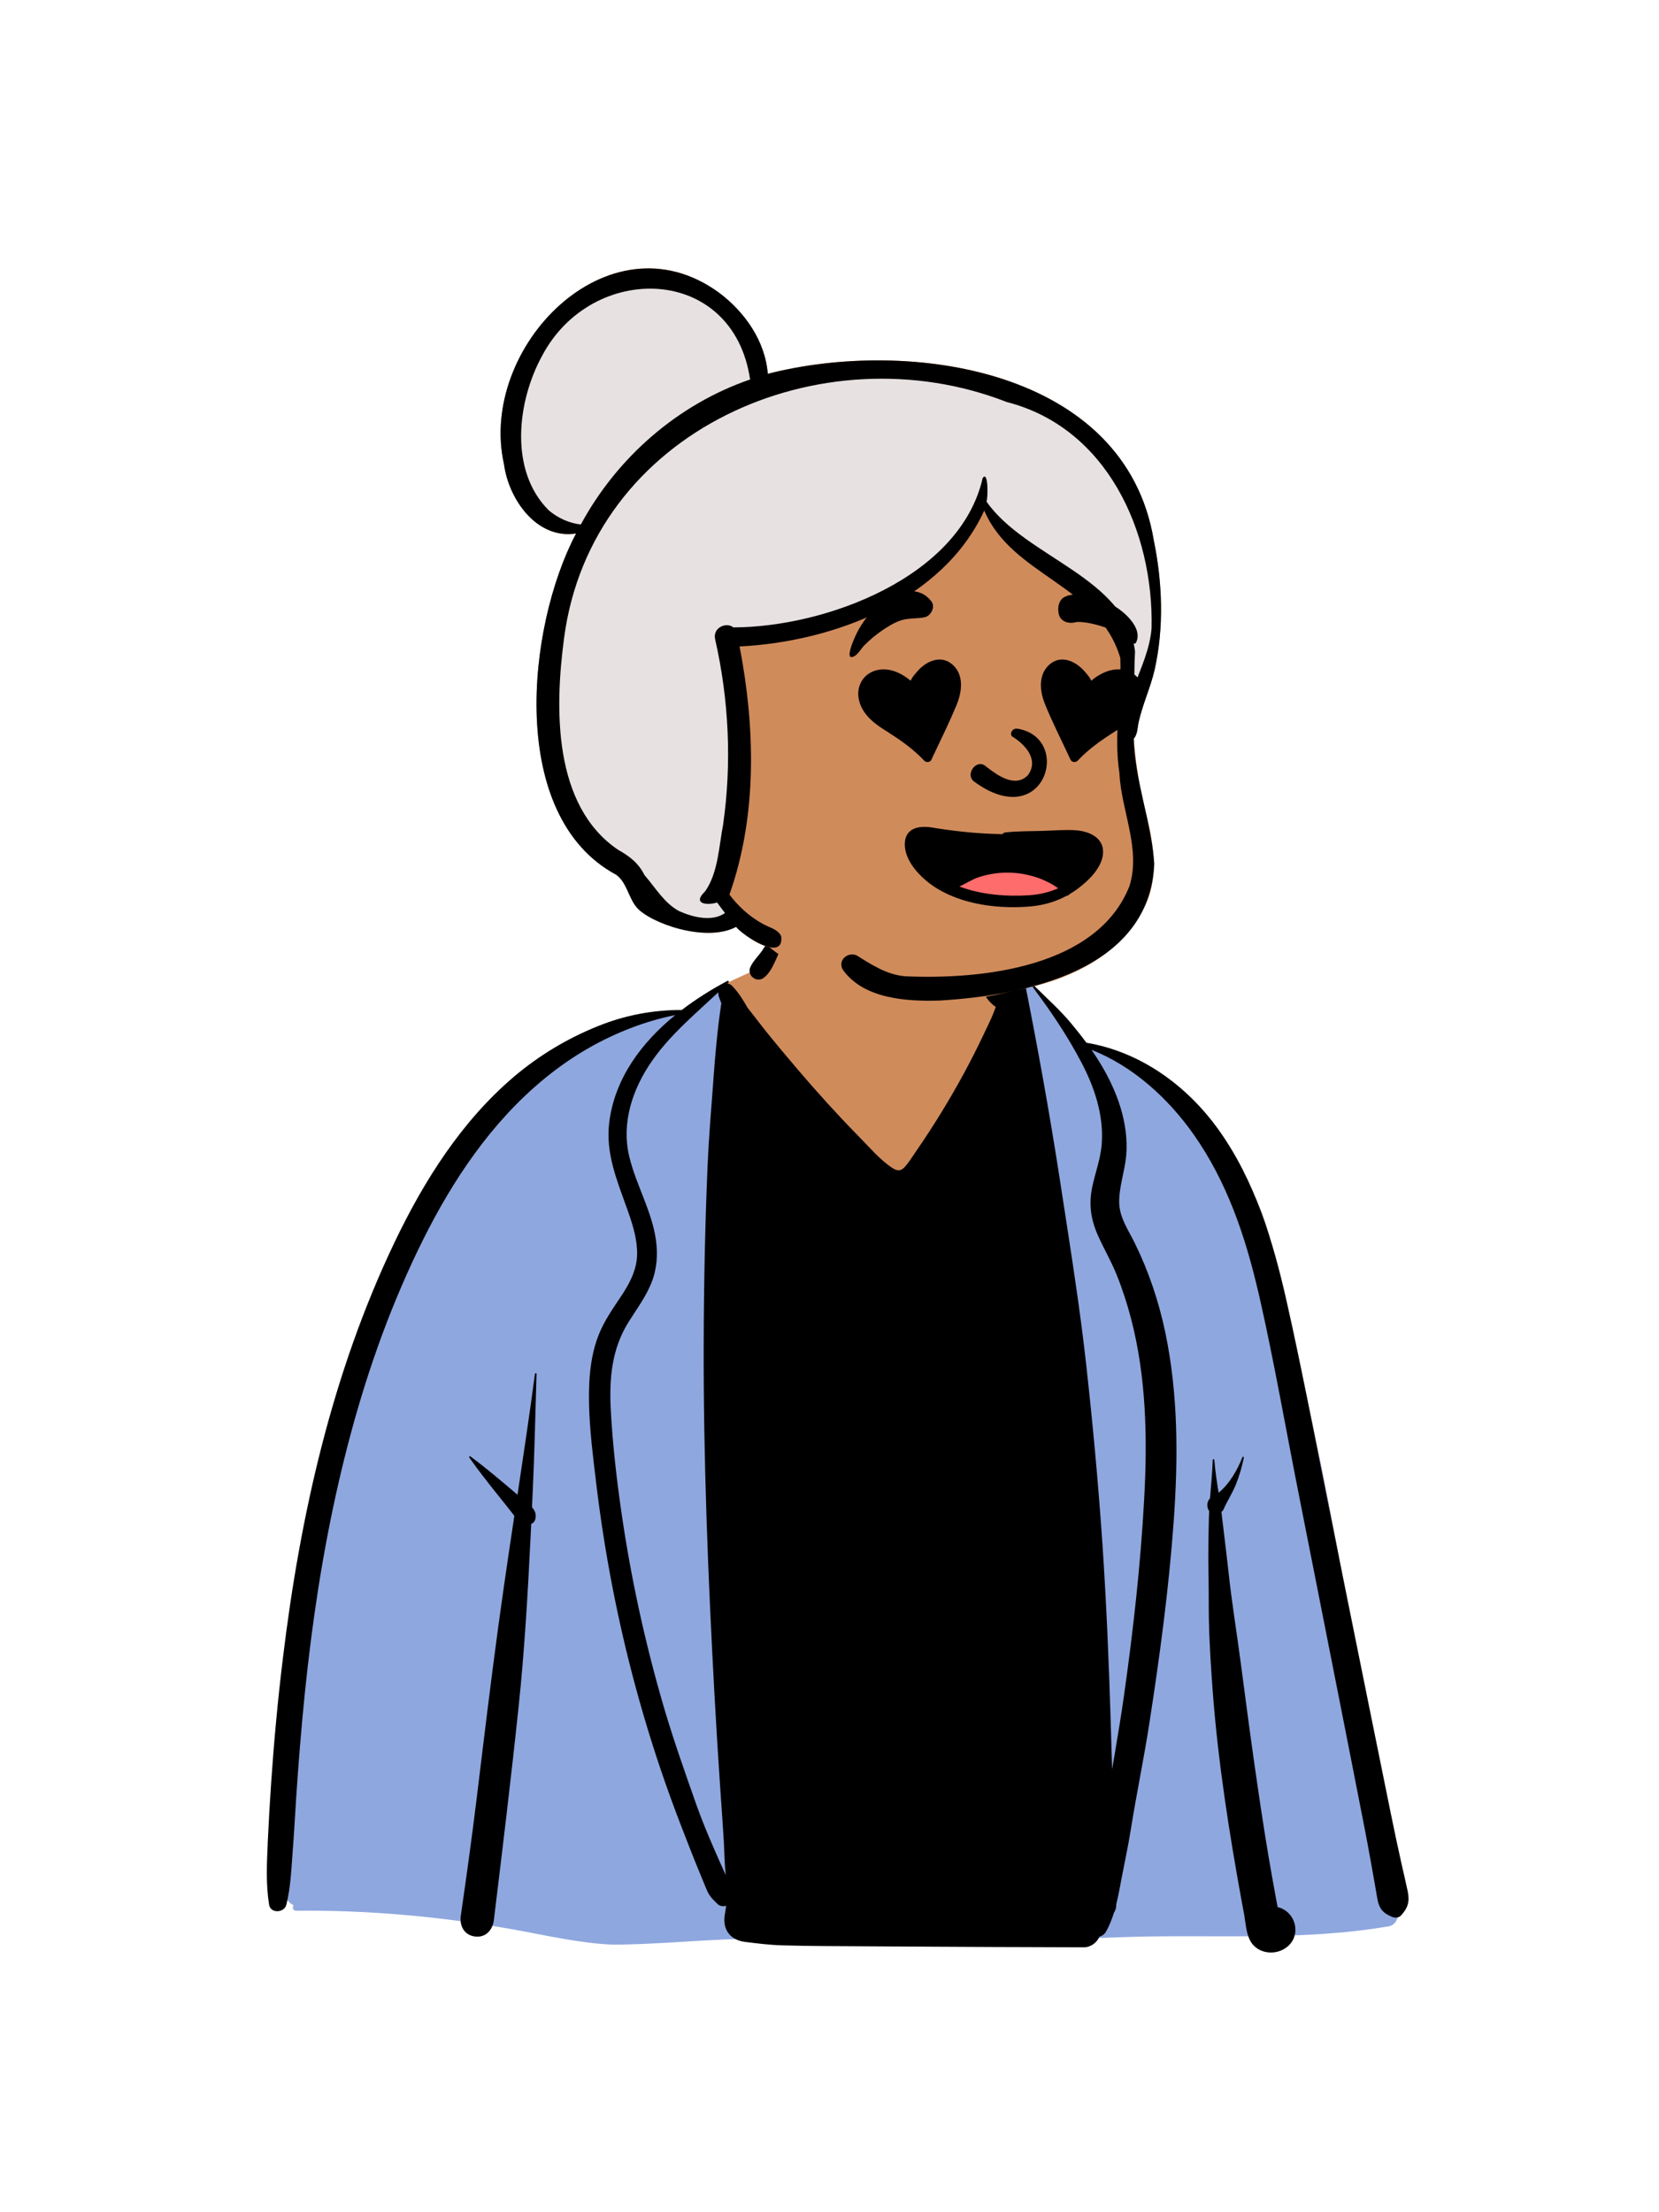 <svg width="36" height="48" viewBox="0 0 36 48" fill="none" xmlns="http://www.w3.org/2000/svg">
<path fill-rule="evenodd" clip-rule="evenodd" d="M27.622 27.141C27.188 25.082 25.647 23.485 23.575 22.689C23.177 22.463 22.79 21.496 22.255 21.319C22.169 21.291 22.305 21.517 22.255 21.53C22.078 21.578 21.88 21.583 21.684 21.409C21.335 21.099 21.225 20.191 21.013 19.781C19.893 17.618 17.096 18.464 16.721 20.856C16.46 21.026 16.09 21.176 15.806 21.313C15.513 21.455 15.255 21.797 14.954 21.919C14.684 22.029 14.241 21.951 13.969 22.047C12.721 22.485 11.664 23.037 10.836 24.157C10.661 24.393 10.464 24.683 10.305 24.922C9.486 25.865 8.917 26.923 8.393 28.057C6.927 31.387 6.528 35.074 6.17 38.662C6.178 39.29 5.762 41.031 6.378 41.331C6.341 41.37 6.354 41.446 6.423 41.446C7.984 41.43 9.542 41.57 11.079 41.842C11.821 41.973 12.559 42.153 13.315 42.182C14.883 42.171 16.446 41.908 18.012 42.157C19.895 42.157 22.184 42.102 24.278 42.022C26.236 41.946 28.205 42.116 30.138 41.783C30.291 41.759 30.366 41.572 30.334 41.439C30.107 40.612 29.996 39.761 29.868 38.914C29.894 38.371 29.848 37.805 29.648 37.299C29.123 33.886 28.451 30.494 27.622 27.141Z" fill="#D08B5B"/>
<path fill-rule="evenodd" clip-rule="evenodd" d="M22.255 21.543C22.305 21.529 22.169 21.303 22.255 21.332C22.79 21.509 23.177 22.476 23.575 22.701C25.647 23.497 27.188 25.095 27.622 27.154C28.451 30.507 29.123 33.898 29.648 37.312C29.848 37.817 29.894 38.384 29.868 38.927L29.888 39.06C30.008 39.863 30.119 40.668 30.334 41.451C30.366 41.585 30.291 41.772 30.138 41.796C28.227 42.125 26.281 41.963 24.345 42.032L23.942 42.047C21.941 42.12 19.795 42.17 18.012 42.17C16.446 41.921 14.883 42.184 13.315 42.195C12.559 42.165 11.821 41.985 11.079 41.854C9.542 41.582 7.984 41.443 6.423 41.458C6.354 41.459 6.341 41.382 6.378 41.344C5.762 41.043 6.178 39.302 6.17 38.675L6.202 38.352C6.553 34.866 6.971 31.3 8.393 28.07L8.436 27.978C8.948 26.878 9.508 25.852 10.305 24.934L10.354 24.861C10.503 24.638 10.678 24.382 10.836 24.169C11.664 23.05 12.721 22.497 13.969 22.059C14.241 21.964 14.684 22.041 14.954 21.932C15.236 21.818 15.48 21.511 15.75 21.356L15.75 22.511L19.656 26.36L21.871 22.962L22.096 21.57C22.151 21.567 22.204 21.557 22.255 21.543Z" fill="#8FA7DF"/>
<path fill-rule="evenodd" clip-rule="evenodd" d="M26.991 31.628C26.95 31.828 26.892 32.029 26.815 32.219C26.741 32.403 26.629 32.567 26.552 32.748C26.541 32.773 26.525 32.791 26.504 32.805L26.511 32.855L26.516 32.904C26.555 33.237 26.598 33.569 26.635 33.901L26.654 34.068C26.727 34.763 26.843 35.454 26.933 36.147C27.022 36.825 27.111 37.504 27.207 38.181C27.307 38.88 27.408 39.578 27.526 40.273C27.576 40.567 27.628 40.861 27.682 41.154L27.724 41.379C28.154 41.482 28.272 42.083 27.834 42.305C27.634 42.405 27.379 42.381 27.215 42.223C27.044 42.059 27.037 41.763 26.998 41.541L26.959 41.334C26.674 39.781 26.427 38.21 26.311 36.635C26.281 36.228 26.256 35.821 26.24 35.414C26.225 35.031 26.232 34.648 26.226 34.264L26.224 34.16C26.215 33.751 26.223 33.343 26.233 32.935C26.234 32.885 26.237 32.835 26.239 32.785C26.225 32.768 26.214 32.748 26.21 32.729L26.204 32.703C26.19 32.637 26.206 32.56 26.257 32.512C26.279 32.234 26.308 31.956 26.316 31.678C26.316 31.655 26.349 31.656 26.351 31.678C26.369 31.915 26.406 32.152 26.443 32.389C26.681 32.198 26.856 31.883 26.96 31.619C26.967 31.6 26.995 31.607 26.991 31.628ZM21.37 20.562C21.41 20.742 21.488 20.904 21.592 21.055C21.642 21.127 21.699 21.194 21.767 21.25C21.825 21.298 21.891 21.329 21.953 21.371C22.043 21.357 22.137 21.391 22.201 21.457L22.191 21.36C22.188 21.329 22.239 21.322 22.245 21.353C22.519 22.734 22.769 24.117 22.985 25.508L23.08 26.123L23.169 26.7C23.317 27.661 23.46 28.622 23.568 29.59C23.712 30.882 23.832 32.178 23.921 33.475C24.009 34.782 24.064 36.09 24.103 37.399C24.112 37.729 24.123 38.059 24.133 38.389L24.2 37.994C24.266 37.599 24.332 37.204 24.388 36.808C24.589 35.389 24.75 33.961 24.828 32.53C24.901 31.22 24.876 29.885 24.543 28.609C24.459 28.288 24.357 27.972 24.233 27.664C24.113 27.365 23.949 27.088 23.819 26.793C23.669 26.45 23.624 26.126 23.701 25.756C23.769 25.434 23.888 25.132 23.909 24.8C23.949 24.186 23.749 23.59 23.466 23.052C23.392 22.91 23.313 22.77 23.231 22.631C22.983 22.212 22.703 21.808 22.413 21.421C22.397 21.4 22.43 21.377 22.447 21.394C22.712 21.656 23.001 21.913 23.239 22.199C23.355 22.338 23.468 22.48 23.575 22.625C24.75 22.822 25.759 23.554 26.448 24.52C27.231 25.616 27.627 26.936 27.92 28.236C28.246 29.68 28.521 31.138 28.814 32.589C29.116 34.091 29.418 35.593 29.723 37.095C29.874 37.84 30.026 38.586 30.177 39.332C30.253 39.709 30.334 40.086 30.418 40.463C30.461 40.656 30.508 40.848 30.548 41.041C30.593 41.26 30.551 41.399 30.403 41.56C30.349 41.619 30.263 41.618 30.195 41.587L30.174 41.577L30.153 41.567C30.07 41.526 30.004 41.483 29.952 41.392C29.895 41.291 29.886 41.18 29.866 41.068C29.83 40.862 29.794 40.656 29.757 40.45C29.703 40.142 29.644 39.835 29.584 39.528L29.283 37.993C29.203 37.584 29.122 37.174 29.041 36.765C28.752 35.303 28.463 33.84 28.174 32.377C27.896 30.973 27.651 29.559 27.335 28.163L27.317 28.084L27.298 28.006C27.016 26.802 26.621 25.638 25.904 24.618C25.353 23.834 24.587 23.133 23.685 22.779C23.748 22.87 23.809 22.963 23.868 23.059C24.233 23.656 24.5 24.365 24.438 25.077C24.407 25.424 24.275 25.766 24.287 26.116C24.299 26.427 24.491 26.701 24.624 26.971C24.926 27.585 25.145 28.237 25.286 28.907C25.568 30.25 25.567 31.633 25.47 32.996C25.364 34.479 25.163 35.961 24.935 37.429C24.817 38.182 24.661 38.929 24.541 39.681C24.482 40.052 24.402 40.422 24.331 40.79L24.298 40.967C24.279 41.064 24.26 41.162 24.237 41.258L24.223 41.316V41.326C24.223 41.398 24.203 41.456 24.172 41.503C24.129 41.641 24.076 41.775 24.005 41.904C23.969 41.969 23.916 42.006 23.859 42.02C23.801 42.151 23.671 42.253 23.515 42.252L21.465 42.245C20.274 42.24 19.084 42.232 17.893 42.225C17.593 42.224 17.293 42.218 16.992 42.21C16.711 42.203 16.441 42.169 16.163 42.134C15.849 42.094 15.679 41.872 15.726 41.557C15.736 41.488 15.747 41.419 15.758 41.351C15.695 41.371 15.621 41.361 15.57 41.312L15.523 41.266C15.457 41.201 15.399 41.138 15.357 41.051C15.315 40.962 15.28 40.868 15.242 40.778C15.16 40.582 15.081 40.386 15.003 40.189C14.848 39.795 14.694 39.4 14.55 39.002C14.264 38.214 14.012 37.414 13.793 36.605C13.402 35.161 13.119 33.69 12.94 32.206L12.898 31.852L12.885 31.747C12.818 31.172 12.761 30.587 12.787 30.013C12.804 29.654 12.86 29.292 12.994 28.956C13.118 28.646 13.309 28.381 13.491 28.105L13.512 28.073L13.533 28.04C13.692 27.789 13.818 27.526 13.825 27.221C13.831 26.911 13.741 26.609 13.64 26.319L13.615 26.247L13.598 26.2C13.383 25.601 13.139 25.01 13.22 24.357C13.339 23.397 13.921 22.622 14.653 22.025C14.002 22.154 13.357 22.409 12.788 22.732C12.116 23.114 11.511 23.618 10.989 24.187C10.003 25.262 9.3 26.553 8.723 27.885C8.12 29.279 7.673 30.739 7.336 32.219C6.997 33.707 6.77 35.219 6.615 36.737C6.538 37.493 6.477 38.25 6.427 39.008C6.401 39.396 6.382 39.785 6.351 40.173C6.321 40.56 6.308 40.953 6.213 41.33C6.169 41.506 5.872 41.524 5.84 41.33C5.769 40.898 5.789 40.451 5.809 40.014L5.81 39.974C5.83 39.538 5.855 39.102 5.885 38.667C5.946 37.777 6.028 36.888 6.136 36.002C6.511 32.891 7.203 29.797 8.56 26.958C9.199 25.62 10.02 24.321 11.161 23.355C11.704 22.896 12.317 22.529 12.977 22.264C13.567 22.026 14.167 21.914 14.794 21.914C15.109 21.673 15.446 21.463 15.784 21.284C15.804 21.273 15.825 21.299 15.809 21.316C15.8 21.324 15.791 21.333 15.783 21.341C15.821 21.344 15.86 21.361 15.895 21.399C16.019 21.529 16.124 21.691 16.218 21.86C16.36 22.038 16.496 22.222 16.638 22.398C16.865 22.679 17.098 22.957 17.334 23.233C17.73 23.696 18.139 24.15 18.565 24.586L18.636 24.659C18.857 24.883 19.081 25.15 19.342 25.328L19.356 25.337C19.466 25.409 19.544 25.422 19.639 25.314C19.724 25.217 19.795 25.104 19.868 24.996L19.885 24.971C20.259 24.428 20.605 23.866 20.918 23.287C21.061 23.023 21.197 22.756 21.326 22.485L21.364 22.404C21.434 22.255 21.51 22.109 21.568 21.955C21.581 21.919 21.595 21.883 21.608 21.848C21.41 21.718 21.258 21.438 21.202 21.219C21.145 20.991 21.174 20.758 21.276 20.55C21.296 20.511 21.361 20.52 21.37 20.562ZM11.643 29.812C11.616 30.677 11.599 31.544 11.558 32.409L11.544 32.704C11.608 32.775 11.645 32.856 11.615 32.969C11.604 33.011 11.57 33.05 11.527 33.065L11.514 33.339C11.453 34.574 11.383 35.807 11.253 37.039C11.091 38.581 10.904 40.12 10.717 41.659C10.691 41.877 10.539 42.049 10.304 42.017C10.065 41.985 9.968 41.778 10 41.561C10.123 40.712 10.241 39.863 10.345 39.011L10.463 38.041C10.611 36.828 10.762 35.615 10.937 34.406C11.009 33.901 11.085 33.396 11.161 32.891L11.135 32.856C11.026 32.715 10.914 32.577 10.803 32.438C10.589 32.17 10.378 31.904 10.183 31.624C10.173 31.61 10.193 31.589 10.207 31.6C10.481 31.802 10.741 32.019 11.002 32.239L11.23 32.432C11.361 31.56 11.492 30.687 11.608 29.812C11.611 29.79 11.643 29.789 11.643 29.812ZM15.587 21.53C15.422 21.685 15.253 21.837 15.087 21.992L15.026 22.049L14.966 22.106C14.673 22.383 14.393 22.672 14.16 23.003C13.732 23.611 13.477 24.353 13.655 25.096C13.803 25.711 14.142 26.269 14.233 26.899C14.278 27.215 14.256 27.533 14.137 27.831C14.016 28.136 13.822 28.396 13.648 28.671C13.269 29.268 13.217 29.923 13.255 30.614C13.294 31.336 13.377 32.059 13.479 32.774C13.687 34.224 13.999 35.658 14.412 37.063C14.619 37.767 14.864 38.456 15.107 39.147C15.228 39.491 15.369 39.827 15.515 40.161C15.591 40.337 15.67 40.512 15.75 40.687C15.72 40.44 15.72 40.187 15.706 39.942C15.685 39.591 15.659 39.24 15.635 38.889C15.586 38.176 15.542 37.464 15.503 36.751C15.364 34.208 15.262 31.663 15.27 29.117C15.274 27.844 15.3 26.57 15.354 25.298C15.38 24.699 15.43 24.1 15.475 23.502L15.484 23.374C15.524 22.837 15.572 22.299 15.653 21.766C15.629 21.712 15.608 21.657 15.592 21.6L15.587 21.578L15.591 21.579C15.587 21.562 15.586 21.546 15.587 21.53ZM17.014 19.342C17.017 19.327 17.038 19.328 17.042 19.342C17.135 19.655 17.102 19.999 17.022 20.314C16.978 20.485 16.917 20.65 16.843 20.81L16.817 20.866C16.753 21.002 16.682 21.142 16.558 21.227C16.506 21.262 16.414 21.264 16.362 21.227L16.336 21.207C16.332 21.203 16.328 21.2 16.323 21.197C16.275 21.156 16.251 21.067 16.273 21.008C16.331 20.856 16.461 20.745 16.55 20.609C16.63 20.489 16.701 20.362 16.759 20.231C16.885 19.945 16.942 19.642 17.014 19.342Z" fill="black"/>
<path fill-rule="evenodd" clip-rule="evenodd" d="M25.038 11.729C24.423 7.998 19.723 7.325 16.661 8.11C16.605 7.393 16.154 6.758 15.591 6.341C13.2 4.616 10.369 7.545 10.936 10.069C11.037 10.833 11.647 11.706 12.5 11.575C11.428 13.609 11.009 17.711 13.371 18.979C13.599 19.142 13.637 19.472 13.812 19.683C14.097 20.025 15.313 20.46 15.972 20.111C16.178 20.302 16.417 20.487 16.696 20.553C18.137 21.71 20.243 21.971 21.998 21.493C23.079 21.309 24.2 20.82 24.756 19.822C25.227 19.061 25.01 18.171 24.794 17.366C24.7 16.924 24.64 16.477 24.602 16.027C24.679 15.938 24.683 15.813 24.702 15.7C24.785 15.298 24.966 14.925 25.057 14.524C25.26 13.614 25.225 12.641 25.038 11.729Z" fill="#D08B5B"/>
<path fill-rule="evenodd" clip-rule="evenodd" d="M11.677 7.686C12.208 6.671 13.25 6.099 14.293 6.177C15.359 6.257 16.175 6.994 16.364 8.184L16.37 8.221L16.381 8.298L16.371 8.301L16.376 8.31L16.384 8.325C16.395 8.343 16.408 8.362 16.426 8.388L16.45 8.422L16.529 8.534L16.535 8.542L16.552 8.567L16.586 8.555C18.257 7.97 20.118 7.976 21.782 8.598L21.832 8.617L21.878 8.635L21.905 8.641C22.925 8.912 23.74 9.562 24.297 10.493L24.314 10.521L24.331 10.55C24.841 11.427 25.102 12.511 25.083 13.599L25.083 13.633L25.082 13.638L25.08 13.671C25.055 13.932 24.99 14.165 24.854 14.521L24.837 14.566L24.81 14.635L24.727 14.847L24.706 14.9L24.466 15.532L24.511 14.898C24.515 14.827 24.518 14.766 24.521 14.671L24.521 14.654L24.526 14.386L24.528 14.326C24.529 14.298 24.53 14.273 24.531 14.248L24.533 14.212L24.536 14.155L24.537 14.143L24.535 14.13C24.484 13.728 24.299 13.384 23.982 13.058L23.966 13.041L23.949 13.024L23.929 13.005C23.695 12.775 23.459 12.6 22.969 12.278L22.948 12.264L22.663 12.079L22.556 12.009C22.322 11.854 22.178 11.753 22.027 11.636L21.995 11.611L21.969 11.591C21.707 11.383 21.502 11.178 21.345 10.958L21.331 10.937L21.3 10.893L21.322 10.845L21.321 10.846L21.321 10.846L21.323 10.841L21.324 10.832L21.326 10.822C21.328 10.802 21.331 10.775 21.332 10.745C21.333 10.734 21.334 10.723 21.334 10.712L21.334 10.695L21.335 10.68L21.329 10.697C21.025 11.575 20.306 12.308 19.293 12.848L19.262 12.865L19.227 12.883C18.229 13.401 17.007 13.699 15.947 13.707L15.913 13.707L15.879 13.707L15.853 13.686C15.756 13.605 15.577 13.706 15.61 13.848C15.911 15.172 15.974 16.541 15.79 17.861L15.784 17.907L15.783 17.911L15.776 17.949C15.77 17.982 15.764 18.016 15.758 18.055L15.748 18.119L15.71 18.376L15.692 18.486L15.684 18.53C15.62 18.905 15.538 19.16 15.389 19.38L15.374 19.4L15.36 19.414L15.345 19.429C15.316 19.459 15.298 19.484 15.289 19.501L15.287 19.505L15.286 19.507L15.288 19.508C15.336 19.525 15.432 19.521 15.513 19.499L15.523 19.496L15.533 19.494L15.598 19.472L15.644 19.537L15.657 19.555C15.682 19.59 15.709 19.625 15.741 19.668L15.78 19.718L15.869 19.832L15.787 19.889C15.511 20.08 15.126 20.042 14.717 19.863L14.701 19.856L14.695 19.853C14.5 19.75 14.372 19.624 14.162 19.358L14.137 19.326L14.043 19.206L14.008 19.161C13.983 19.13 13.962 19.104 13.94 19.079L13.933 19.07L13.908 19.042L13.903 19.031C13.8 18.823 13.652 18.685 13.395 18.536L13.358 18.515L13.335 18.499C12.681 18.045 12.295 17.327 12.132 16.397C12.005 15.67 12.019 14.852 12.135 13.933L12.14 13.889L12.146 13.844C12.247 13.07 12.477 12.348 12.826 11.691L12.844 11.657L12.861 11.627L12.779 11.562L12.745 11.536C12.717 11.514 12.697 11.499 12.679 11.487L12.669 11.481L12.66 11.475L12.657 11.48L12.595 11.473C12.331 11.445 12.071 11.331 11.859 11.155L11.842 11.14L11.825 11.123C11.416 10.706 11.215 10.128 11.215 9.468C11.215 8.884 11.374 8.263 11.648 7.74L11.661 7.715L11.677 7.686Z" fill="#E8E1E1"/>
<path fill-rule="evenodd" clip-rule="evenodd" d="M24.989 13.63C24.953 14.08 24.763 14.485 24.604 14.904C24.621 14.656 24.613 14.398 24.63 14.14C24.445 12.527 22.257 12.103 21.407 10.883C21.439 10.814 21.451 10.198 21.324 10.372C20.833 12.527 17.912 13.609 15.913 13.613C15.761 13.488 15.461 13.62 15.518 13.869C15.817 15.183 15.883 16.558 15.691 17.893C15.6 18.365 15.585 18.932 15.303 19.338C15.003 19.624 15.363 19.647 15.561 19.582C15.617 19.66 15.675 19.736 15.733 19.811C15.449 20.008 15.034 19.901 14.739 19.77C14.411 19.596 14.224 19.259 13.986 18.989C13.857 18.727 13.66 18.577 13.407 18.435C12.001 17.477 12.037 15.375 12.239 13.855C12.827 9.335 17.833 7.153 21.849 8.724C24.019 9.28 25.035 11.528 24.989 13.63ZM11.905 11.07C11.047 10.214 11.22 8.717 11.759 7.729C12.84 5.666 15.909 5.733 16.277 8.234C14.711 8.772 13.391 9.924 12.604 11.38C12.348 11.352 12.101 11.238 11.905 11.07ZM25.038 11.73C24.423 7.999 19.723 7.326 16.661 8.111C16.605 7.394 16.154 6.759 15.591 6.342C13.2 4.617 10.369 7.546 10.936 10.07C11.037 10.834 11.647 11.707 12.5 11.576C11.428 13.61 11.009 17.712 13.371 18.98C13.599 19.143 13.637 19.473 13.812 19.684C14.097 20.026 15.313 20.461 15.972 20.112C16.128 20.305 17.016 20.89 16.952 20.316C16.886 20.162 16.684 20.122 16.55 20.045C16.267 19.889 16.022 19.668 15.829 19.41C16.435 17.697 16.389 15.791 16.049 14.027C18.077 13.925 20.463 13.034 21.358 11.077C21.963 12.501 23.838 12.685 24.311 14.277C24.34 15.113 24.161 15.937 24.291 16.773C24.329 17.593 24.761 18.407 24.511 19.221C23.813 20.996 21.301 21.257 19.641 21.183C19.247 21.15 18.919 20.936 18.595 20.733C18.401 20.641 18.17 20.834 18.289 21.041C18.743 21.677 19.678 21.732 20.396 21.709C22.259 21.599 24.951 21.047 25.047 18.741C24.986 17.827 24.628 16.952 24.602 16.029C24.679 15.939 24.683 15.814 24.702 15.701C24.785 15.299 24.966 14.926 25.057 14.525C25.26 13.615 25.225 12.642 25.038 11.73Z" fill="black"/>
<path fill-rule="evenodd" clip-rule="evenodd" d="M20.62 19.184C20.62 19.184 21.064 19.526 21.891 19.526C22.718 19.526 23.198 19.22 23.198 19.22C23.198 19.22 22.473 18.779 21.891 18.744C21.308 18.708 20.62 19.184 20.62 19.184Z" fill="#FF6C6C"/>
<path fill-rule="evenodd" clip-rule="evenodd" d="M19.634 18.314C19.637 17.968 19.936 17.909 20.22 17.955C20.7 18.033 21.183 18.087 21.67 18.097L21.754 18.099C21.767 18.079 21.79 18.064 21.821 18.061C22.091 18.032 22.366 18.036 22.638 18.028C22.875 18.021 23.118 17.998 23.355 18.016L23.374 18.018C23.663 18.046 23.969 18.194 23.934 18.534C23.902 18.848 23.601 19.127 23.361 19.302C23.312 19.337 23.263 19.369 23.212 19.399C23.196 19.42 23.172 19.434 23.145 19.437C22.909 19.565 22.648 19.64 22.378 19.666C21.805 19.719 21.14 19.661 20.59 19.413C20.411 19.332 20.244 19.232 20.097 19.108C19.87 18.917 19.631 18.627 19.634 18.314ZM21.921 18.935C21.691 18.928 21.462 18.96 21.244 19.031C21.096 19.079 20.96 19.171 20.819 19.235C21.297 19.417 21.853 19.457 22.343 19.424C22.559 19.409 22.767 19.36 22.962 19.274C22.932 19.252 22.901 19.23 22.869 19.21C22.772 19.152 22.67 19.102 22.565 19.062C22.358 18.985 22.141 18.942 21.921 18.935ZM21.966 15.981C21.905 15.936 21.954 15.789 22.086 15.812C23.288 16.018 22.665 18.089 21.131 16.953C20.948 16.805 21.169 16.481 21.366 16.607L21.436 16.661C21.663 16.835 22.039 17.099 22.309 16.816C22.563 16.46 22.203 16.124 21.966 15.981ZM22.78 14.413C23.036 14.195 23.356 14.356 23.544 14.577L23.577 14.616C23.615 14.661 23.657 14.714 23.681 14.77C23.89 14.592 24.173 14.467 24.443 14.549C24.705 14.627 24.855 14.878 24.81 15.147C24.759 15.453 24.527 15.658 24.279 15.817L24.209 15.862C23.91 16.052 23.63 16.244 23.384 16.506C23.344 16.549 23.258 16.543 23.232 16.486L23.21 16.441L23.189 16.395C23.015 16.023 22.828 15.654 22.674 15.273C22.561 14.991 22.524 14.632 22.78 14.413ZM19.907 14.566C20.094 14.348 20.411 14.202 20.661 14.413C20.927 14.639 20.875 15.011 20.757 15.298C20.614 15.644 20.447 15.983 20.287 16.323L20.252 16.395C20.238 16.426 20.224 16.456 20.21 16.486C20.184 16.543 20.097 16.549 20.057 16.506C19.819 16.253 19.549 16.065 19.261 15.88L19.174 15.825C18.922 15.665 18.683 15.458 18.631 15.147C18.587 14.879 18.735 14.627 18.998 14.549C19.269 14.468 19.551 14.592 19.76 14.77C19.785 14.713 19.828 14.658 19.868 14.611L19.907 14.566ZM20.21 13.047C20.302 13.166 20.204 13.36 20.071 13.391C19.905 13.429 19.738 13.406 19.576 13.453C19.427 13.496 19.285 13.583 19.157 13.669C19.012 13.768 18.878 13.878 18.755 14.003C18.682 14.077 18.59 14.254 18.477 14.257C18.365 14.26 18.515 13.909 18.528 13.879C18.616 13.663 18.741 13.464 18.896 13.29C19.203 12.946 19.852 12.583 20.21 13.047ZM23.636 12.952L23.713 12.974C23.902 13.026 24.105 13.091 24.267 13.205L24.28 13.214L24.299 13.228C24.504 13.38 24.792 13.684 24.648 13.949C24.638 13.967 24.617 13.969 24.6 13.962C24.407 13.877 24.265 13.709 24.06 13.639L24.022 13.626C23.824 13.559 23.579 13.489 23.366 13.495C23.216 13.544 23.014 13.504 22.975 13.321L22.973 13.312L22.97 13.293C22.947 13.169 22.98 13.01 23.109 12.949C23.286 12.867 23.458 12.904 23.636 12.952Z" fill="black"/>
</svg>
